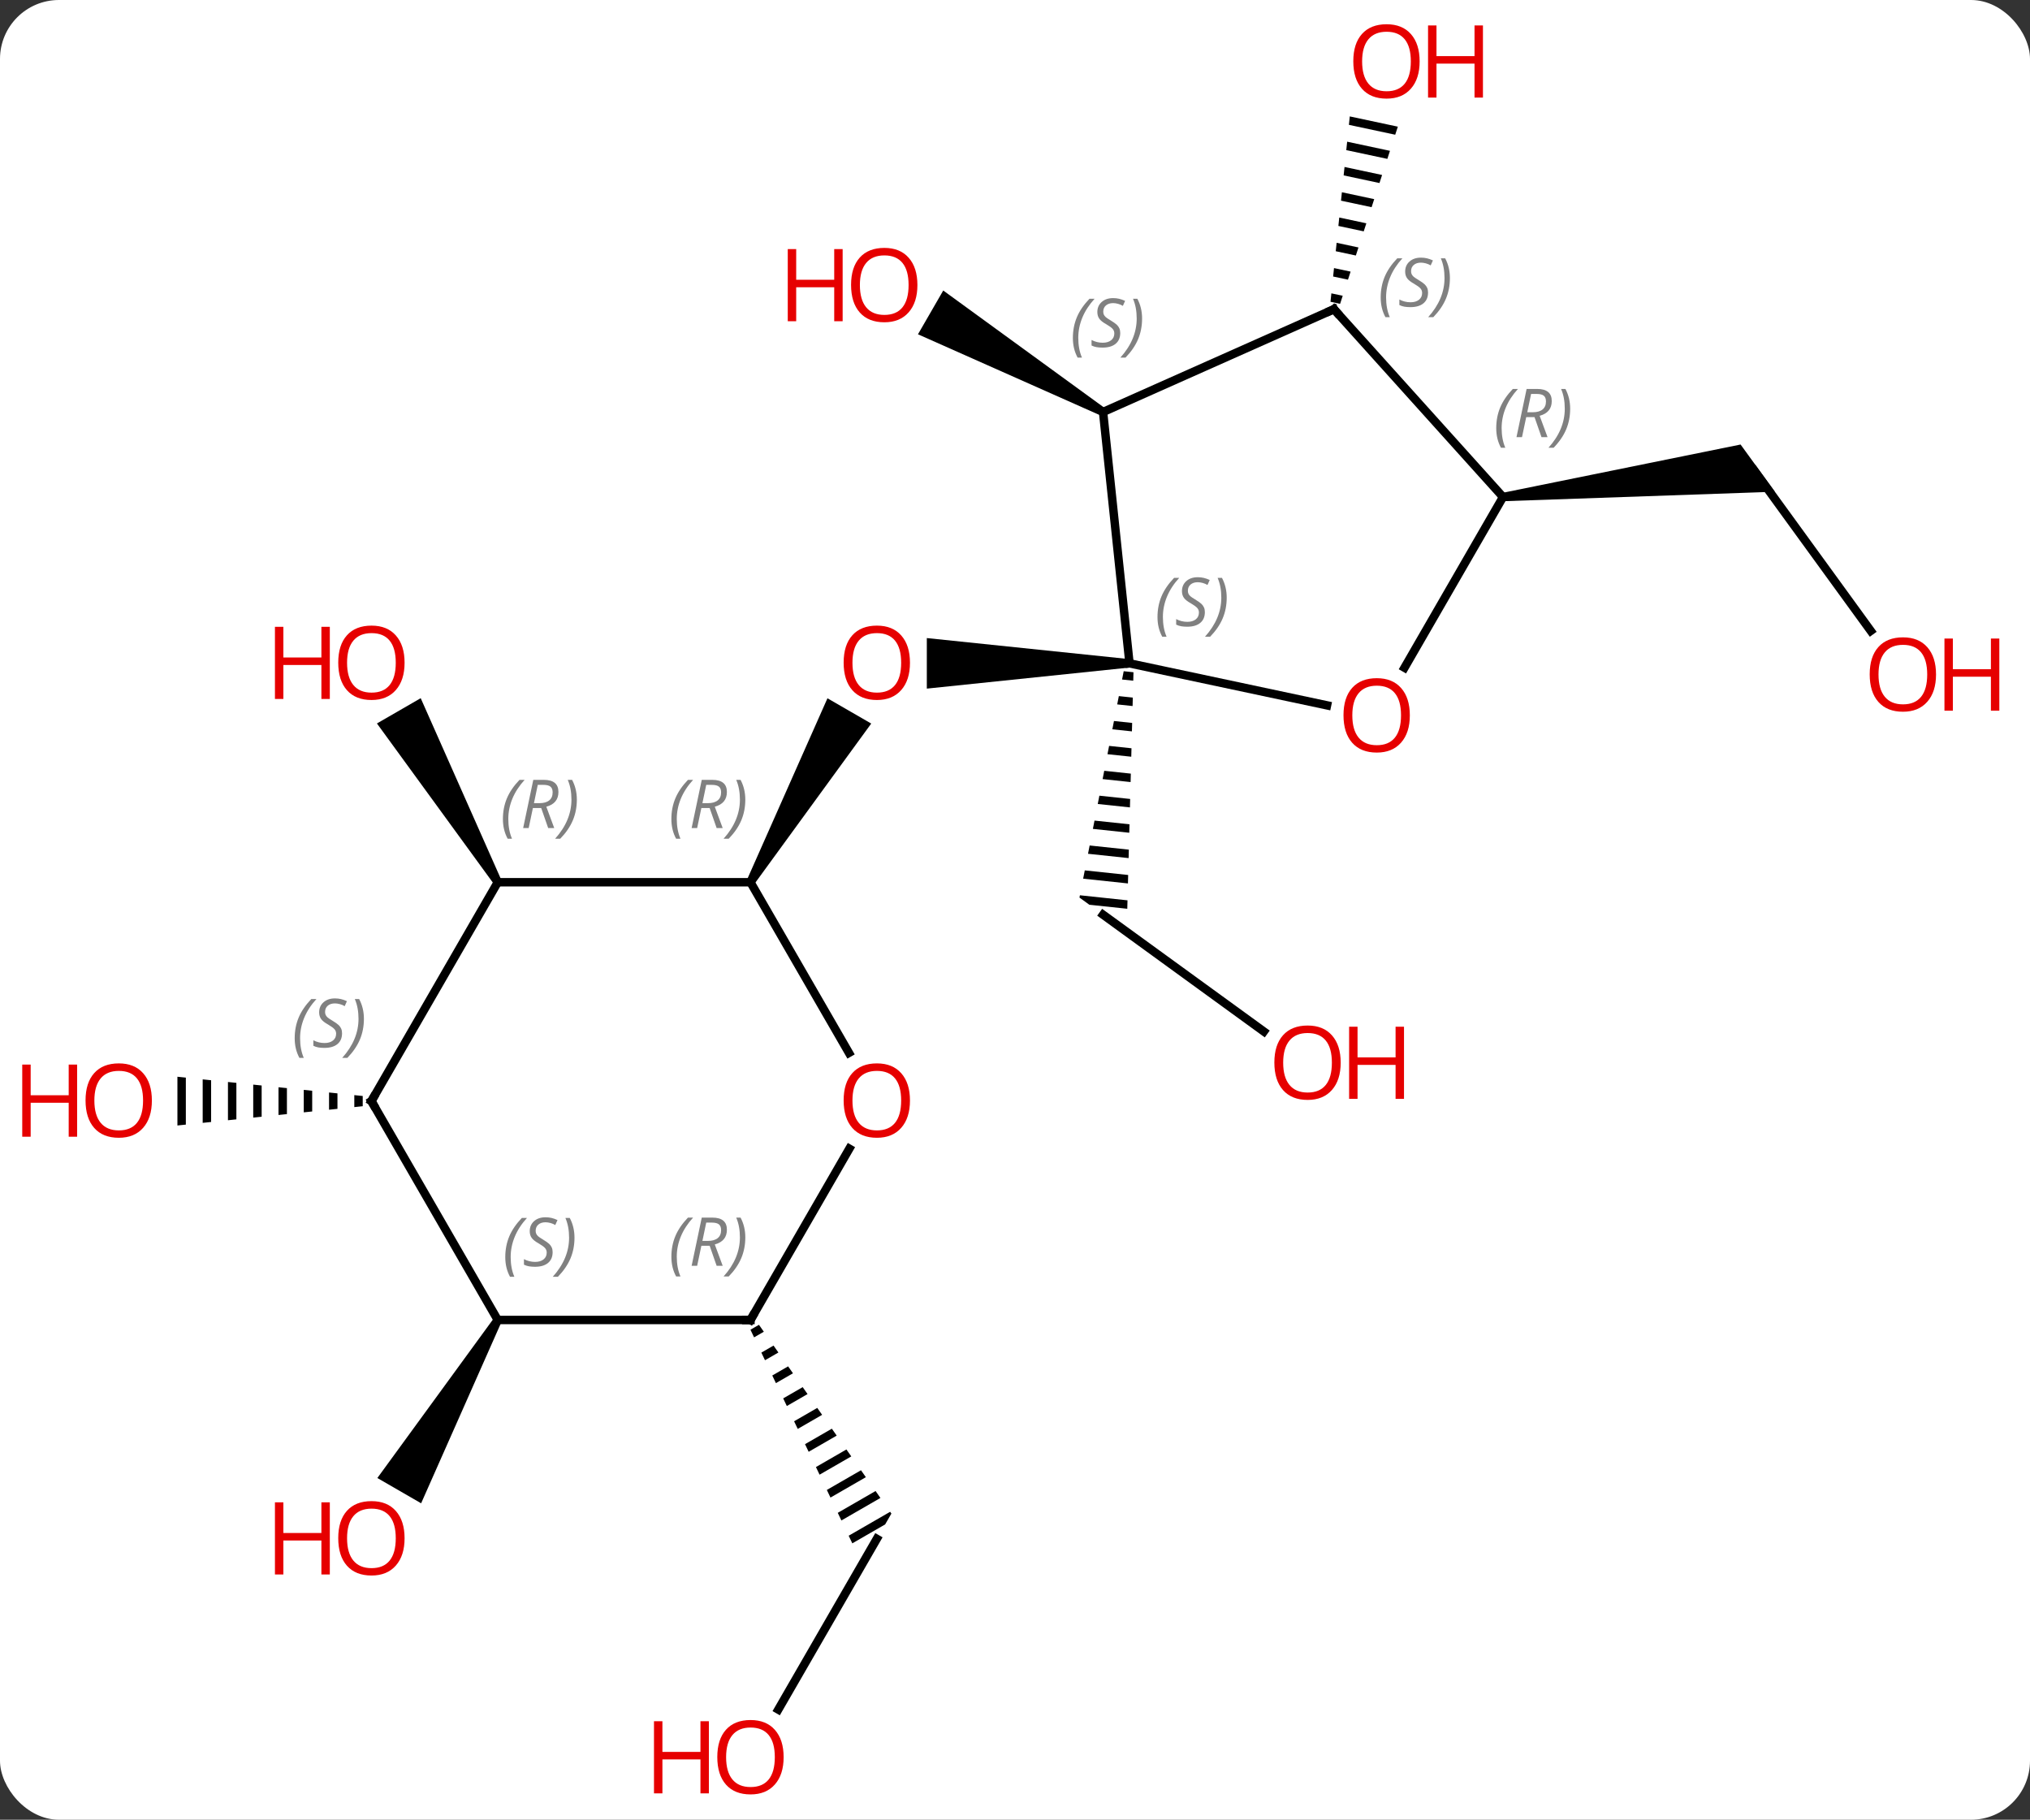 <svg width="241" viewBox="0 0 241 216" style="fill-opacity:1; color-rendering:auto; color-interpolation:auto; text-rendering:auto; stroke:black; stroke-linecap:square; stroke-miterlimit:10; shape-rendering:auto; stroke-opacity:1; fill:black; stroke-dasharray:none; font-weight:normal; stroke-width:1; font-family:'Open Sans'; font-style:normal; stroke-linejoin:miter; font-size:12; stroke-dashoffset:0; image-rendering:auto;" height="216" class="cas-substance-image" xmlns:xlink="http://www.w3.org/1999/xlink" xmlns="http://www.w3.org/2000/svg"><rect x="0" y="0" width="241" height="216" fill="#333333" stroke="none"/><svg class="cas-substance-single-component"><rect y="0" x="0" width="241" stroke="none" ry="7" rx="7" height="216" fill="white" class="cas-substance-group"/><svg y="0" x="0" width="241" viewBox="0 0 241 216" style="fill:black;" height="216" class="cas-substance-single-component-image"><svg><g><g transform="translate(120,108)" style="text-rendering:geometricPrecision; color-rendering:optimizeQuality; color-interpolation:linearRGB; stroke-linecap:butt; image-rendering:optimizeQuality;"><path style="stroke:none;" d="M14.094 -29.762 L14.094 -28.762 L-9.969 -26.262 L-9.969 -32.262 Z"/><path style="stroke:none;" d="M-30.473 -3.029 L-31.339 -3.529 L-21.765 -25.114 L-16.569 -22.114 Z"/><line y2="14.44" y1="0.576" x2="30.043" x1="10.956" style="fill:none;"/><path style="stroke:none;" d="M13.404 -28.328 L13.212 -27.343 L13.212 -27.343 L14.539 -27.202 L14.539 -27.202 L14.565 -28.205 L14.565 -28.205 L13.404 -28.328 ZM12.827 -25.373 L12.634 -24.388 L12.634 -24.388 L14.46 -24.194 L14.46 -24.194 L14.486 -25.197 L14.486 -25.197 L12.827 -25.373 ZM12.249 -22.418 L12.057 -21.433 L12.057 -21.433 L14.381 -21.186 L14.381 -21.186 L14.408 -22.189 L14.408 -22.189 L12.249 -22.418 ZM11.672 -19.463 L11.479 -18.478 L11.479 -18.478 L14.303 -18.178 L14.303 -18.178 L14.329 -19.181 L14.329 -19.181 L11.672 -19.463 ZM11.094 -16.508 L10.902 -15.523 L10.902 -15.523 L14.224 -15.17 L14.224 -15.17 L14.25 -16.172 L14.25 -16.172 L11.094 -16.508 ZM10.517 -13.553 L10.324 -12.568 L10.324 -12.568 L14.145 -12.162 L14.145 -12.162 L14.171 -13.164 L14.171 -13.164 L10.517 -13.553 ZM9.939 -10.597 L9.747 -9.612 L9.747 -9.612 L14.066 -9.153 L14.066 -9.153 L14.093 -10.156 L14.093 -10.156 L9.939 -10.597 ZM9.362 -7.642 L9.169 -6.657 L9.169 -6.657 L13.988 -6.145 L13.988 -6.145 L14.014 -7.148 L14.014 -7.148 L9.362 -7.642 ZM8.784 -4.687 L8.592 -3.702 L8.592 -3.702 L13.909 -3.137 L13.909 -3.137 L13.935 -4.14 L13.935 -4.14 L8.784 -4.687 ZM8.207 -1.732 L8.153 -1.46 L8.153 -1.46 L9.327 -0.607 L9.327 -0.607 L13.83 -0.129 L13.856 -1.132 L13.856 -1.132 L8.207 -1.732 Z"/><path style="stroke:none;" d="M11.206 -59.53 L10.706 -58.664 L-11.019 -68.32 L-8.019 -73.516 Z"/><line y2="-33.117" y1="-52.14" x2="102.094" x1="88.272" style="fill:none;"/><path style="stroke:none;" d="M58.489 -48.508 L58.385 -49.502 L86.64 -55.236 L90.713 -49.631 Z"/><path style="stroke:none;" d="M40.245 -94.182 L40.141 -93.182 L40.141 -93.182 L45.639 -92.009 L45.951 -92.965 L45.951 -92.965 L40.245 -94.182 ZM39.933 -91.181 L39.829 -90.181 L39.829 -90.181 L44.705 -89.141 L44.705 -89.141 L45.016 -90.097 L45.016 -90.097 L39.933 -91.181 ZM39.621 -88.181 L39.517 -87.181 L43.77 -86.274 L43.77 -86.274 L44.081 -87.23 L44.081 -87.23 L39.621 -88.181 ZM39.309 -85.181 L39.204 -84.18 L39.204 -84.18 L42.835 -83.406 L42.835 -83.406 L43.146 -84.362 L43.146 -84.362 L39.309 -85.181 ZM38.996 -82.18 L38.892 -81.18 L38.892 -81.18 L41.9 -80.538 L41.9 -80.538 L42.211 -81.494 L42.211 -81.494 L38.996 -82.18 ZM38.684 -79.18 L38.58 -78.18 L38.58 -78.18 L40.965 -77.671 L40.965 -77.671 L41.276 -78.627 L41.276 -78.627 L38.684 -79.18 ZM38.372 -76.179 L38.268 -75.179 L38.268 -75.179 L40.03 -74.803 L40.03 -74.803 L40.342 -75.759 L40.342 -75.759 L38.372 -76.179 ZM38.06 -73.179 L37.956 -72.179 L37.956 -72.179 L39.095 -71.936 L39.095 -71.936 L39.407 -72.892 L39.407 -72.892 L38.06 -73.179 Z"/><path style="stroke:none;" d="M-60.473 -3.529 L-61.339 -3.029 L-75.251 -22.126 L-70.054 -25.126 Z"/><line y2="94.922" y1="74.661" x2="-27.603" x1="-15.906" style="fill:none;"/><path style="stroke:none;" d="M-29.896 49.253 L-30.907 49.836 L-30.907 49.836 L-30.476 50.742 L-30.476 50.742 L-29.319 50.075 L-29.319 50.075 L-29.896 49.253 ZM-28.166 51.719 L-29.612 52.553 L-29.612 52.553 L-29.18 53.459 L-29.18 53.459 L-27.589 52.541 L-28.166 51.719 ZM-26.435 54.185 L-28.316 55.27 L-28.316 55.27 L-27.884 56.176 L-25.859 55.008 L-25.859 55.008 L-26.435 54.185 ZM-24.705 56.652 L-27.02 57.987 L-27.02 57.987 L-26.588 58.893 L-26.588 58.893 L-24.128 57.474 L-24.128 57.474 L-24.705 56.652 ZM-22.975 59.118 L-25.725 60.704 L-25.725 60.704 L-25.293 61.61 L-25.293 61.61 L-22.398 59.94 L-22.398 59.94 L-22.975 59.118 ZM-21.244 61.584 L-24.429 63.421 L-24.429 63.421 L-23.997 64.326 L-23.997 64.326 L-20.667 62.406 L-20.667 62.406 L-21.244 61.584 ZM-19.514 64.05 L-23.133 66.138 L-23.133 66.138 L-22.701 67.043 L-22.701 67.043 L-18.937 64.873 L-18.937 64.873 L-19.514 64.05 ZM-17.783 66.517 L-21.838 68.855 L-21.838 68.855 L-21.406 69.76 L-21.406 69.76 L-17.206 67.339 L-17.206 67.339 L-17.783 66.517 ZM-16.053 68.983 L-20.542 71.572 L-20.542 71.572 L-20.11 72.477 L-20.11 72.477 L-15.476 69.805 L-15.476 69.805 L-16.053 68.983 ZM-14.322 71.449 L-19.246 74.289 L-19.246 74.289 L-18.814 75.194 L-18.814 75.194 L-14.916 72.946 L-14.916 72.946 L-14.174 71.661 L-14.322 71.449 Z"/><path style="stroke:none;" d="M-77.937 21.99 L-77.937 23.412 L-77.937 23.412 L-76.937 23.308 L-76.937 22.094 L-77.937 21.99 ZM-80.937 21.678 L-80.937 23.724 L-79.937 23.62 L-79.937 21.782 L-80.937 21.678 ZM-83.937 21.367 L-83.937 24.035 L-82.937 23.931 L-82.937 23.931 L-82.937 21.471 L-82.937 21.471 L-83.937 21.367 ZM-86.937 21.055 L-86.937 24.347 L-86.937 24.347 L-85.937 24.243 L-85.937 24.243 L-85.937 21.159 L-85.937 21.159 L-86.937 21.055 ZM-89.937 20.743 L-89.937 24.659 L-89.937 24.659 L-88.937 24.555 L-88.937 24.555 L-88.937 20.847 L-88.937 20.847 L-89.937 20.743 ZM-92.937 20.431 L-92.937 24.971 L-92.937 24.971 L-91.937 24.867 L-91.937 20.535 L-92.937 20.431 ZM-95.937 20.12 L-95.937 25.282 L-94.937 25.178 L-94.937 20.224 L-95.937 20.12 ZM-98.937 19.808 L-98.937 25.594 L-97.937 25.49 L-97.937 25.49 L-97.937 19.912 L-97.937 19.912 L-98.937 19.808 Z"/><path style="stroke:none;" d="M-61.339 48.431 L-60.473 48.931 L-70.004 70.439 L-75.201 67.439 Z"/><line y2="-24.275" y1="-29.262" x2="37.543" x1="14.094" style="fill:none;"/><line y2="-59.097" y1="-29.262" x2="10.956" x1="14.094" style="fill:none;"/><line y2="-49.005" y1="-28.744" x2="58.437" x1="46.74" style="fill:none;"/><line y2="-71.298" y1="-59.097" x2="38.364" x1="10.956" style="fill:none;"/><line y2="-71.298" y1="-49.005" x2="38.364" x1="58.437" style="fill:none;"/><line y2="16.973" y1="-3.279" x2="-19.213" x1="-30.906" style="fill:none;"/><line y2="-3.279" y1="-3.279" x2="-60.906" x1="-30.906" style="fill:none;"/><line y2="48.681" y1="28.349" x2="-30.906" x1="-19.167" style="fill:none;"/><line y2="22.701" y1="-3.279" x2="-75.906" x1="-60.906" style="fill:none;"/><line y2="48.681" y1="48.681" x2="-60.906" x1="-30.906" style="fill:none;"/><line y2="48.681" y1="22.701" x2="-60.906" x1="-75.906" style="fill:none;"/></g><g transform="translate(120,108)" style="fill:rgb(230,0,0); text-rendering:geometricPrecision; color-rendering:optimizeQuality; image-rendering:optimizeQuality; font-family:'Open Sans'; stroke:rgb(230,0,0); color-interpolation:linearRGB;"><path style="stroke:none;" d="M-11.969 -29.332 Q-11.969 -27.27 -13.008 -26.09 Q-14.047 -24.91 -15.89 -24.91 Q-17.781 -24.91 -18.812 -26.075 Q-19.843 -27.239 -19.843 -29.348 Q-19.843 -31.442 -18.812 -32.59 Q-17.781 -33.739 -15.89 -33.739 Q-14.031 -33.739 -13 -32.567 Q-11.969 -31.395 -11.969 -29.332 ZM-18.797 -29.332 Q-18.797 -27.598 -18.054 -26.692 Q-17.312 -25.785 -15.89 -25.785 Q-14.469 -25.785 -13.742 -26.684 Q-13.015 -27.582 -13.015 -29.332 Q-13.015 -31.067 -13.742 -31.957 Q-14.469 -32.848 -15.89 -32.848 Q-17.312 -32.848 -18.054 -31.95 Q-18.797 -31.051 -18.797 -29.332 Z"/><path style="stroke:none;" d="M39.166 18.137 Q39.166 20.199 38.127 21.379 Q37.088 22.559 35.245 22.559 Q33.354 22.559 32.323 21.395 Q31.291 20.23 31.291 18.121 Q31.291 16.027 32.323 14.879 Q33.354 13.73 35.245 13.73 Q37.104 13.73 38.135 14.902 Q39.166 16.074 39.166 18.137 ZM32.338 18.137 Q32.338 19.871 33.081 20.777 Q33.823 21.684 35.245 21.684 Q36.666 21.684 37.393 20.785 Q38.12 19.887 38.12 18.137 Q38.12 16.402 37.393 15.512 Q36.666 14.621 35.245 14.621 Q33.823 14.621 33.081 15.52 Q32.338 16.418 32.338 18.137 Z"/><path style="stroke:none;" d="M46.682 22.434 L45.682 22.434 L45.682 18.402 L41.166 18.402 L41.166 22.434 L40.166 22.434 L40.166 13.871 L41.166 13.871 L41.166 17.512 L45.682 17.512 L45.682 13.871 L46.682 13.871 L46.682 22.434 Z"/><path style="stroke:none;" d="M-11.086 -74.167 Q-11.086 -72.105 -12.126 -70.925 Q-13.165 -69.745 -15.008 -69.745 Q-16.899 -69.745 -17.93 -70.909 Q-18.962 -72.074 -18.962 -74.183 Q-18.962 -76.277 -17.93 -77.425 Q-16.899 -78.574 -15.008 -78.574 Q-13.149 -78.574 -12.118 -77.402 Q-11.086 -76.23 -11.086 -74.167 ZM-17.915 -74.167 Q-17.915 -72.433 -17.172 -71.527 Q-16.43 -70.62 -15.008 -70.62 Q-13.586 -70.62 -12.86 -71.519 Q-12.133 -72.417 -12.133 -74.167 Q-12.133 -75.902 -12.86 -76.792 Q-13.586 -77.683 -15.008 -77.683 Q-16.43 -77.683 -17.172 -76.784 Q-17.915 -75.886 -17.915 -74.167 Z"/><path style="stroke:none;" d="M-19.962 -69.87 L-20.962 -69.87 L-20.962 -73.902 L-25.477 -73.902 L-25.477 -69.87 L-26.477 -69.87 L-26.477 -78.433 L-25.477 -78.433 L-25.477 -74.792 L-20.962 -74.792 L-20.962 -78.433 L-19.962 -78.433 L-19.962 -69.87 Z"/><path style="stroke:none;" d="M109.844 -27.94 Q109.844 -25.878 108.804 -24.698 Q107.765 -23.518 105.922 -23.518 Q104.031 -23.518 103 -24.683 Q101.969 -25.847 101.969 -27.956 Q101.969 -30.05 103 -31.198 Q104.031 -32.347 105.922 -32.347 Q107.781 -32.347 108.812 -31.175 Q109.844 -30.003 109.844 -27.94 ZM103.015 -27.94 Q103.015 -26.206 103.758 -25.3 Q104.5 -24.393 105.922 -24.393 Q107.344 -24.393 108.07 -25.292 Q108.797 -26.19 108.797 -27.94 Q108.797 -29.675 108.07 -30.565 Q107.344 -31.456 105.922 -31.456 Q104.5 -31.456 103.758 -30.558 Q103.015 -29.659 103.015 -27.94 Z"/><path style="stroke:none;" d="M117.359 -23.643 L116.359 -23.643 L116.359 -27.675 L111.844 -27.675 L111.844 -23.643 L110.844 -23.643 L110.844 -32.206 L111.844 -32.206 L111.844 -28.565 L116.359 -28.565 L116.359 -32.206 L117.359 -32.206 L117.359 -23.643 Z"/><path style="stroke:none;" d="M48.538 -100.714 Q48.538 -98.652 47.499 -97.472 Q46.46 -96.292 44.617 -96.292 Q42.726 -96.292 41.695 -97.457 Q40.663 -98.621 40.663 -100.73 Q40.663 -102.824 41.695 -103.972 Q42.726 -105.121 44.617 -105.121 Q46.476 -105.121 47.507 -103.949 Q48.538 -102.777 48.538 -100.714 ZM41.71 -100.714 Q41.71 -98.98 42.453 -98.074 Q43.195 -97.167 44.617 -97.167 Q46.038 -97.167 46.765 -98.066 Q47.492 -98.964 47.492 -100.714 Q47.492 -102.449 46.765 -103.339 Q46.038 -104.23 44.617 -104.23 Q43.195 -104.23 42.453 -103.332 Q41.71 -102.433 41.71 -100.714 Z"/><path style="stroke:none;" d="M56.054 -96.417 L55.054 -96.417 L55.054 -100.449 L50.538 -100.449 L50.538 -96.417 L49.538 -96.417 L49.538 -104.98 L50.538 -104.98 L50.538 -101.339 L55.054 -101.339 L55.054 -104.98 L56.054 -104.98 L56.054 -96.417 Z"/><path style="stroke:none;" d="M-71.969 -29.332 Q-71.969 -27.27 -73.008 -26.09 Q-74.047 -24.91 -75.89 -24.91 Q-77.781 -24.91 -78.812 -26.075 Q-79.844 -27.239 -79.844 -29.348 Q-79.844 -31.442 -78.812 -32.59 Q-77.781 -33.739 -75.89 -33.739 Q-74.031 -33.739 -73 -32.567 Q-71.969 -31.395 -71.969 -29.332 ZM-78.797 -29.332 Q-78.797 -27.598 -78.054 -26.692 Q-77.312 -25.785 -75.89 -25.785 Q-74.469 -25.785 -73.742 -26.684 Q-73.015 -27.582 -73.015 -29.332 Q-73.015 -31.067 -73.742 -31.957 Q-74.469 -32.848 -75.89 -32.848 Q-77.312 -32.848 -78.054 -31.95 Q-78.797 -31.051 -78.797 -29.332 Z"/><path style="stroke:none;" d="M-80.844 -25.035 L-81.844 -25.035 L-81.844 -29.067 L-86.359 -29.067 L-86.359 -25.035 L-87.359 -25.035 L-87.359 -33.598 L-86.359 -33.598 L-86.359 -29.957 L-81.844 -29.957 L-81.844 -33.598 L-80.844 -33.598 L-80.844 -25.035 Z"/><path style="stroke:none;" d="M-26.968 100.574 Q-26.968 102.636 -28.008 103.816 Q-29.047 104.996 -30.89 104.996 Q-32.781 104.996 -33.812 103.832 Q-34.843 102.667 -34.843 100.558 Q-34.843 98.464 -33.812 97.316 Q-32.781 96.167 -30.89 96.167 Q-29.031 96.167 -28 97.339 Q-26.968 98.511 -26.968 100.574 ZM-33.797 100.574 Q-33.797 102.308 -33.054 103.214 Q-32.312 104.121 -30.89 104.121 Q-29.468 104.121 -28.742 103.222 Q-28.015 102.324 -28.015 100.574 Q-28.015 98.839 -28.742 97.949 Q-29.468 97.058 -30.89 97.058 Q-32.312 97.058 -33.054 97.957 Q-33.797 98.855 -33.797 100.574 Z"/><path style="stroke:none;" d="M-35.843 104.871 L-36.843 104.871 L-36.843 100.839 L-41.359 100.839 L-41.359 104.871 L-42.359 104.871 L-42.359 96.308 L-41.359 96.308 L-41.359 99.949 L-36.843 99.949 L-36.843 96.308 L-35.843 96.308 L-35.843 104.871 Z"/><path style="stroke:none;" d="M-101.969 22.631 Q-101.969 24.693 -103.008 25.873 Q-104.047 27.053 -105.89 27.053 Q-107.781 27.053 -108.812 25.889 Q-109.844 24.724 -109.844 22.615 Q-109.844 20.521 -108.812 19.373 Q-107.781 18.224 -105.89 18.224 Q-104.031 18.224 -103 19.396 Q-101.969 20.568 -101.969 22.631 ZM-108.797 22.631 Q-108.797 24.365 -108.054 25.271 Q-107.312 26.178 -105.89 26.178 Q-104.469 26.178 -103.742 25.279 Q-103.015 24.381 -103.015 22.631 Q-103.015 20.896 -103.742 20.006 Q-104.469 19.115 -105.89 19.115 Q-107.312 19.115 -108.054 20.014 Q-108.797 20.912 -108.797 22.631 Z"/><path style="stroke:none;" d="M-110.844 26.928 L-111.844 26.928 L-111.844 22.896 L-116.359 22.896 L-116.359 26.928 L-117.359 26.928 L-117.359 18.365 L-116.359 18.365 L-116.359 22.006 L-111.844 22.006 L-111.844 18.365 L-110.844 18.365 L-110.844 26.928 Z"/><path style="stroke:none;" d="M-71.969 74.591 Q-71.969 76.653 -73.008 77.833 Q-74.047 79.013 -75.89 79.013 Q-77.781 79.013 -78.812 77.849 Q-79.844 76.684 -79.844 74.575 Q-79.844 72.481 -78.812 71.333 Q-77.781 70.184 -75.89 70.184 Q-74.031 70.184 -73 71.356 Q-71.969 72.528 -71.969 74.591 ZM-78.797 74.591 Q-78.797 76.325 -78.054 77.231 Q-77.312 78.138 -75.89 78.138 Q-74.469 78.138 -73.742 77.239 Q-73.015 76.341 -73.015 74.591 Q-73.015 72.856 -73.742 71.966 Q-74.469 71.075 -75.89 71.075 Q-77.312 71.075 -78.054 71.974 Q-78.797 72.872 -78.797 74.591 Z"/><path style="stroke:none;" d="M-80.844 78.888 L-81.844 78.888 L-81.844 74.856 L-86.359 74.856 L-86.359 78.888 L-87.359 78.888 L-87.359 70.325 L-86.359 70.325 L-86.359 73.966 L-81.844 73.966 L-81.844 70.325 L-80.844 70.325 L-80.844 78.888 Z"/></g><g transform="translate(120,108)" style="font-size:8.4px; fill:gray; text-rendering:geometricPrecision; image-rendering:optimizeQuality; color-rendering:optimizeQuality; font-family:'Open Sans'; font-style:italic; stroke:gray; color-interpolation:linearRGB;"><path style="stroke:none;" d="M17.417 -34.75 Q17.417 -36.078 17.886 -37.203 Q18.355 -38.328 19.386 -39.406 L19.995 -39.406 Q19.026 -38.344 18.542 -37.172 Q18.058 -36 18.058 -34.766 Q18.058 -33.438 18.495 -32.422 L17.98 -32.422 Q17.417 -33.453 17.417 -34.75 ZM23.04 -35.344 Q23.04 -34.516 22.493 -34.063 Q21.946 -33.609 20.946 -33.609 Q20.54 -33.609 20.227 -33.664 Q19.915 -33.719 19.633 -33.859 L19.633 -34.516 Q20.258 -34.188 20.961 -34.188 Q21.586 -34.188 21.961 -34.484 Q22.336 -34.781 22.336 -35.297 Q22.336 -35.609 22.133 -35.836 Q21.93 -36.063 21.368 -36.391 Q20.774 -36.719 20.547 -37.047 Q20.321 -37.375 20.321 -37.828 Q20.321 -38.563 20.836 -39.023 Q21.352 -39.484 22.196 -39.484 Q22.571 -39.484 22.907 -39.406 Q23.243 -39.328 23.618 -39.156 L23.352 -38.563 Q23.102 -38.719 22.782 -38.805 Q22.461 -38.891 22.196 -38.891 Q21.665 -38.891 21.344 -38.617 Q21.024 -38.344 21.024 -37.875 Q21.024 -37.672 21.094 -37.523 Q21.165 -37.375 21.305 -37.242 Q21.446 -37.109 21.868 -36.859 Q22.43 -36.516 22.633 -36.32 Q22.836 -36.125 22.938 -35.891 Q23.04 -35.656 23.04 -35.344 ZM25.634 -37.063 Q25.634 -35.734 25.157 -34.602 Q24.681 -33.469 23.665 -32.422 L23.056 -32.422 Q24.993 -34.578 24.993 -37.063 Q24.993 -38.391 24.556 -39.406 L25.072 -39.406 Q25.634 -38.344 25.634 -37.063 Z"/></g><g transform="translate(120,108)" style="fill:rgb(230,0,0); text-rendering:geometricPrecision; color-rendering:optimizeQuality; image-rendering:optimizeQuality; font-family:'Open Sans'; stroke:rgb(230,0,0); color-interpolation:linearRGB;"><path style="stroke:none;" d="M47.374 -23.092 Q47.374 -21.03 46.335 -19.85 Q45.296 -18.67 43.453 -18.67 Q41.562 -18.67 40.531 -19.834 Q39.499 -20.999 39.499 -23.108 Q39.499 -25.202 40.531 -26.35 Q41.562 -27.499 43.453 -27.499 Q45.312 -27.499 46.343 -26.327 Q47.374 -25.155 47.374 -23.092 ZM40.546 -23.092 Q40.546 -21.358 41.289 -20.452 Q42.031 -19.545 43.453 -19.545 Q44.874 -19.545 45.601 -20.444 Q46.328 -21.342 46.328 -23.092 Q46.328 -24.827 45.601 -25.717 Q44.874 -26.608 43.453 -26.608 Q42.031 -26.608 41.289 -25.709 Q40.546 -24.811 40.546 -23.092 Z"/></g><g transform="translate(120,108)" style="font-size:8.4px; fill:gray; text-rendering:geometricPrecision; image-rendering:optimizeQuality; color-rendering:optimizeQuality; font-family:'Open Sans'; font-style:italic; stroke:gray; color-interpolation:linearRGB;"><path style="stroke:none;" d="M7.371 -67.88 Q7.371 -69.208 7.84 -70.333 Q8.309 -71.458 9.34 -72.536 L9.949 -72.536 Q8.981 -71.474 8.496 -70.302 Q8.012 -69.13 8.012 -67.896 Q8.012 -66.568 8.449 -65.552 L7.934 -65.552 Q7.371 -66.583 7.371 -67.88 ZM12.994 -68.474 Q12.994 -67.646 12.447 -67.193 Q11.9 -66.74 10.9 -66.74 Q10.494 -66.74 10.181 -66.794 Q9.869 -66.849 9.588 -66.99 L9.588 -67.646 Q10.213 -67.318 10.916 -67.318 Q11.541 -67.318 11.916 -67.615 Q12.291 -67.911 12.291 -68.427 Q12.291 -68.74 12.088 -68.966 Q11.884 -69.193 11.322 -69.521 Q10.728 -69.849 10.502 -70.177 Q10.275 -70.505 10.275 -70.958 Q10.275 -71.693 10.791 -72.154 Q11.306 -72.615 12.15 -72.615 Q12.525 -72.615 12.861 -72.536 Q13.197 -72.458 13.572 -72.286 L13.306 -71.693 Q13.056 -71.849 12.736 -71.935 Q12.416 -72.021 12.15 -72.021 Q11.619 -72.021 11.298 -71.747 Q10.978 -71.474 10.978 -71.005 Q10.978 -70.802 11.048 -70.654 Q11.119 -70.505 11.259 -70.372 Q11.4 -70.24 11.822 -69.99 Q12.384 -69.646 12.588 -69.451 Q12.791 -69.255 12.892 -69.021 Q12.994 -68.786 12.994 -68.474 ZM15.588 -70.193 Q15.588 -68.865 15.112 -67.732 Q14.635 -66.599 13.62 -65.552 L13.01 -65.552 Q14.948 -67.708 14.948 -70.193 Q14.948 -71.521 14.51 -72.536 L15.026 -72.536 Q15.588 -71.474 15.588 -70.193 Z"/><path style="stroke:none;" d="M57.632 -57.177 Q57.632 -58.505 58.101 -59.63 Q58.57 -60.755 59.601 -61.833 L60.21 -61.833 Q59.242 -60.77 58.757 -59.599 Q58.273 -58.427 58.273 -57.192 Q58.273 -55.864 58.71 -54.849 L58.195 -54.849 Q57.632 -55.88 57.632 -57.177 ZM61.192 -58.489 L60.692 -56.114 L60.036 -56.114 L61.239 -61.833 L62.489 -61.833 Q64.223 -61.833 64.223 -60.395 Q64.223 -59.036 62.786 -58.645 L63.723 -56.114 L63.005 -56.114 L62.177 -58.489 L61.192 -58.489 ZM61.77 -61.239 Q61.38 -59.317 61.317 -59.067 L61.973 -59.067 Q62.723 -59.067 63.13 -59.395 Q63.536 -59.724 63.536 -60.349 Q63.536 -60.817 63.278 -61.028 Q63.02 -61.239 62.427 -61.239 L61.77 -61.239 ZM66.409 -59.489 Q66.409 -58.161 65.933 -57.028 Q65.456 -55.895 64.441 -54.849 L63.831 -54.849 Q65.769 -57.005 65.769 -59.489 Q65.769 -60.817 65.331 -61.833 L65.847 -61.833 Q66.409 -60.77 66.409 -59.489 Z"/></g><g transform="translate(120,108)" style="stroke-linecap:butt; font-size:8.4px; text-rendering:geometricPrecision; image-rendering:optimizeQuality; color-rendering:optimizeQuality; font-family:'Open Sans'; font-style:italic; color-interpolation:linearRGB; stroke-miterlimit:5;"><path style="fill:none;" d="M37.907 -71.095 L38.364 -71.298 L38.699 -70.926"/><path style="fill:gray; stroke:none;" d="M43.915 -72.683 Q43.915 -74.011 44.383 -75.136 Q44.852 -76.261 45.883 -77.34 L46.493 -77.34 Q45.524 -76.277 45.04 -75.105 Q44.555 -73.933 44.555 -72.699 Q44.555 -71.371 44.993 -70.355 L44.477 -70.355 Q43.915 -71.386 43.915 -72.683 ZM49.537 -73.277 Q49.537 -72.449 48.99 -71.996 Q48.444 -71.543 47.444 -71.543 Q47.037 -71.543 46.725 -71.597 Q46.412 -71.652 46.131 -71.793 L46.131 -72.449 Q46.756 -72.121 47.459 -72.121 Q48.084 -72.121 48.459 -72.418 Q48.834 -72.715 48.834 -73.23 Q48.834 -73.543 48.631 -73.769 Q48.428 -73.996 47.865 -74.324 Q47.272 -74.652 47.045 -74.98 Q46.819 -75.308 46.819 -75.761 Q46.819 -76.496 47.334 -76.957 Q47.85 -77.418 48.694 -77.418 Q49.069 -77.418 49.404 -77.34 Q49.74 -77.261 50.115 -77.09 L49.85 -76.496 Q49.6 -76.652 49.279 -76.738 Q48.959 -76.824 48.694 -76.824 Q48.162 -76.824 47.842 -76.55 Q47.522 -76.277 47.522 -75.808 Q47.522 -75.605 47.592 -75.457 Q47.662 -75.308 47.803 -75.175 Q47.944 -75.043 48.365 -74.793 Q48.928 -74.449 49.131 -74.254 Q49.334 -74.058 49.436 -73.824 Q49.537 -73.59 49.537 -73.277 ZM52.132 -74.996 Q52.132 -73.668 51.655 -72.535 Q51.179 -71.402 50.163 -70.355 L49.554 -70.355 Q51.491 -72.511 51.491 -74.996 Q51.491 -76.324 51.054 -77.34 L51.569 -77.34 Q52.132 -76.277 52.132 -74.996 Z"/><path style="fill:gray; stroke:none;" d="M-40.295 -10.775 Q-40.295 -12.103 -39.826 -13.228 Q-39.358 -14.353 -38.326 -15.431 L-37.717 -15.431 Q-38.686 -14.369 -39.17 -13.197 Q-39.654 -12.025 -39.654 -10.791 Q-39.654 -9.462 -39.217 -8.447 L-39.733 -8.447 Q-40.295 -9.478 -40.295 -10.775 ZM-36.735 -12.087 L-37.235 -9.712 L-37.891 -9.712 L-36.688 -15.431 L-35.438 -15.431 Q-33.704 -15.431 -33.704 -13.994 Q-33.704 -12.634 -35.141 -12.244 L-34.204 -9.712 L-34.922 -9.712 L-35.751 -12.087 L-36.735 -12.087 ZM-36.157 -14.837 Q-36.547 -12.916 -36.61 -12.666 L-35.954 -12.666 Q-35.204 -12.666 -34.797 -12.994 Q-34.391 -13.322 -34.391 -13.947 Q-34.391 -14.416 -34.649 -14.627 Q-34.907 -14.837 -35.501 -14.837 L-36.157 -14.837 ZM-31.518 -13.087 Q-31.518 -11.759 -31.994 -10.627 Q-32.471 -9.494 -33.486 -8.447 L-34.096 -8.447 Q-32.158 -10.603 -32.158 -13.087 Q-32.158 -14.416 -32.596 -15.431 L-32.08 -15.431 Q-31.518 -14.369 -31.518 -13.087 Z"/></g><g transform="translate(120,108)" style="stroke-linecap:butt; fill:rgb(230,0,0); text-rendering:geometricPrecision; color-rendering:optimizeQuality; image-rendering:optimizeQuality; font-family:'Open Sans'; stroke:rgb(230,0,0); color-interpolation:linearRGB; stroke-miterlimit:5;"><path style="stroke:none;" d="M-11.969 22.631 Q-11.969 24.693 -13.008 25.873 Q-14.047 27.053 -15.89 27.053 Q-17.781 27.053 -18.812 25.889 Q-19.843 24.724 -19.843 22.615 Q-19.843 20.521 -18.812 19.373 Q-17.781 18.224 -15.89 18.224 Q-14.031 18.224 -13 19.396 Q-11.969 20.568 -11.969 22.631 ZM-18.797 22.631 Q-18.797 24.365 -18.054 25.271 Q-17.312 26.178 -15.89 26.178 Q-14.469 26.178 -13.742 25.279 Q-13.015 24.381 -13.015 22.631 Q-13.015 20.896 -13.742 20.006 Q-14.469 19.115 -15.89 19.115 Q-17.312 19.115 -18.054 20.014 Q-18.797 20.912 -18.797 22.631 Z"/></g><g transform="translate(120,108)" style="stroke-linecap:butt; font-size:8.4px; fill:gray; text-rendering:geometricPrecision; image-rendering:optimizeQuality; color-rendering:optimizeQuality; font-family:'Open Sans'; font-style:italic; stroke:gray; color-interpolation:linearRGB; stroke-miterlimit:5;"><path style="stroke:none;" d="M-60.295 -10.775 Q-60.295 -12.103 -59.826 -13.228 Q-59.357 -14.353 -58.326 -15.431 L-57.717 -15.431 Q-58.685 -14.369 -59.17 -13.197 Q-59.654 -12.025 -59.654 -10.791 Q-59.654 -9.463 -59.217 -8.447 L-59.732 -8.447 Q-60.295 -9.478 -60.295 -10.775 ZM-56.735 -12.088 L-57.235 -9.713 L-57.891 -9.713 L-56.688 -15.431 L-55.438 -15.431 Q-53.703 -15.431 -53.703 -13.994 Q-53.703 -12.635 -55.141 -12.244 L-54.203 -9.713 L-54.922 -9.713 L-55.75 -12.088 L-56.735 -12.088 ZM-56.157 -14.838 Q-56.547 -12.916 -56.61 -12.666 L-55.953 -12.666 Q-55.203 -12.666 -54.797 -12.994 Q-54.391 -13.322 -54.391 -13.947 Q-54.391 -14.416 -54.649 -14.627 Q-54.907 -14.838 -55.5 -14.838 L-56.157 -14.838 ZM-51.517 -13.088 Q-51.517 -11.76 -51.994 -10.627 Q-52.471 -9.494 -53.486 -8.447 L-54.096 -8.447 Q-52.158 -10.603 -52.158 -13.088 Q-52.158 -14.416 -52.596 -15.431 L-52.08 -15.431 Q-51.517 -14.369 -51.517 -13.088 Z"/><path style="fill:none; stroke:black;" d="M-30.656 48.248 L-30.906 48.681 L-31.406 48.681"/><path style="stroke:none;" d="M-40.294 41.185 Q-40.294 39.857 -39.826 38.732 Q-39.357 37.607 -38.326 36.528 L-37.716 36.528 Q-38.685 37.591 -39.169 38.763 Q-39.654 39.935 -39.654 41.169 Q-39.654 42.497 -39.216 43.513 L-39.732 43.513 Q-40.294 42.482 -40.294 41.185 ZM-36.734 39.872 L-37.234 42.247 L-37.891 42.247 L-36.688 36.528 L-35.438 36.528 Q-33.703 36.528 -33.703 37.966 Q-33.703 39.325 -35.141 39.716 L-34.203 42.247 L-34.922 42.247 L-35.75 39.872 L-36.734 39.872 ZM-36.156 37.122 Q-36.547 39.044 -36.609 39.294 L-35.953 39.294 Q-35.203 39.294 -34.797 38.966 Q-34.391 38.638 -34.391 38.013 Q-34.391 37.544 -34.648 37.333 Q-34.906 37.122 -35.5 37.122 L-36.156 37.122 ZM-31.517 38.872 Q-31.517 40.2 -31.994 41.333 Q-32.47 42.466 -33.486 43.513 L-34.095 43.513 Q-32.158 41.357 -32.158 38.872 Q-32.158 37.544 -32.595 36.528 L-32.08 36.528 Q-31.517 37.591 -31.517 38.872 Z"/><path style="fill:none; stroke:black;" d="M-75.656 22.268 L-75.906 22.701 L-75.656 23.134"/><path style="stroke:none;" d="M-85.014 15.244 Q-85.014 13.916 -84.546 12.791 Q-84.077 11.666 -83.046 10.588 L-82.436 10.588 Q-83.405 11.65 -83.889 12.822 Q-84.374 13.994 -84.374 15.228 Q-84.374 16.556 -83.936 17.572 L-84.452 17.572 Q-85.014 16.541 -85.014 15.244 ZM-79.392 14.65 Q-79.392 15.478 -79.939 15.931 Q-80.486 16.384 -81.486 16.384 Q-81.892 16.384 -82.204 16.33 Q-82.517 16.275 -82.798 16.134 L-82.798 15.478 Q-82.173 15.806 -81.47 15.806 Q-80.845 15.806 -80.47 15.509 Q-80.095 15.213 -80.095 14.697 Q-80.095 14.384 -80.298 14.158 Q-80.501 13.931 -81.064 13.603 Q-81.657 13.275 -81.884 12.947 Q-82.111 12.619 -82.111 12.166 Q-82.111 11.431 -81.595 10.97 Q-81.079 10.509 -80.236 10.509 Q-79.861 10.509 -79.525 10.588 Q-79.189 10.666 -78.814 10.838 L-79.079 11.431 Q-79.329 11.275 -79.65 11.189 Q-79.97 11.103 -80.236 11.103 Q-80.767 11.103 -81.087 11.377 Q-81.407 11.65 -81.407 12.119 Q-81.407 12.322 -81.337 12.47 Q-81.267 12.619 -81.126 12.752 Q-80.986 12.884 -80.564 13.134 Q-80.001 13.478 -79.798 13.673 Q-79.595 13.869 -79.493 14.103 Q-79.392 14.338 -79.392 14.65 ZM-76.797 12.931 Q-76.797 14.259 -77.274 15.392 Q-77.75 16.525 -78.766 17.572 L-79.375 17.572 Q-77.438 15.416 -77.438 12.931 Q-77.438 11.603 -77.875 10.588 L-77.36 10.588 Q-76.797 11.65 -76.797 12.931 Z"/><path style="stroke:none;" d="M-60.014 41.224 Q-60.014 39.896 -59.546 38.771 Q-59.077 37.646 -58.046 36.568 L-57.436 36.568 Q-58.405 37.63 -58.889 38.802 Q-59.374 39.974 -59.374 41.208 Q-59.374 42.536 -58.936 43.552 L-59.452 43.552 Q-60.014 42.521 -60.014 41.224 ZM-54.392 40.63 Q-54.392 41.458 -54.939 41.911 Q-55.486 42.365 -56.486 42.365 Q-56.892 42.365 -57.204 42.31 Q-57.517 42.255 -57.798 42.115 L-57.798 41.458 Q-57.173 41.786 -56.47 41.786 Q-55.845 41.786 -55.47 41.49 Q-55.095 41.193 -55.095 40.677 Q-55.095 40.365 -55.298 40.138 Q-55.501 39.911 -56.064 39.583 Q-56.657 39.255 -56.884 38.927 Q-57.111 38.599 -57.111 38.146 Q-57.111 37.411 -56.595 36.95 Q-56.079 36.49 -55.236 36.49 Q-54.861 36.49 -54.525 36.568 Q-54.189 36.646 -53.814 36.818 L-54.079 37.411 Q-54.329 37.255 -54.65 37.169 Q-54.97 37.083 -55.236 37.083 Q-55.767 37.083 -56.087 37.357 Q-56.407 37.63 -56.407 38.099 Q-56.407 38.302 -56.337 38.45 Q-56.267 38.599 -56.126 38.732 Q-55.986 38.865 -55.564 39.115 Q-55.001 39.458 -54.798 39.654 Q-54.595 39.849 -54.493 40.083 Q-54.392 40.318 -54.392 40.63 ZM-51.797 38.911 Q-51.797 40.24 -52.274 41.372 Q-52.751 42.505 -53.766 43.552 L-54.376 43.552 Q-52.438 41.396 -52.438 38.911 Q-52.438 37.583 -52.876 36.568 L-52.36 36.568 Q-51.797 37.63 -51.797 38.911 Z"/></g></g></svg></svg></svg></svg>